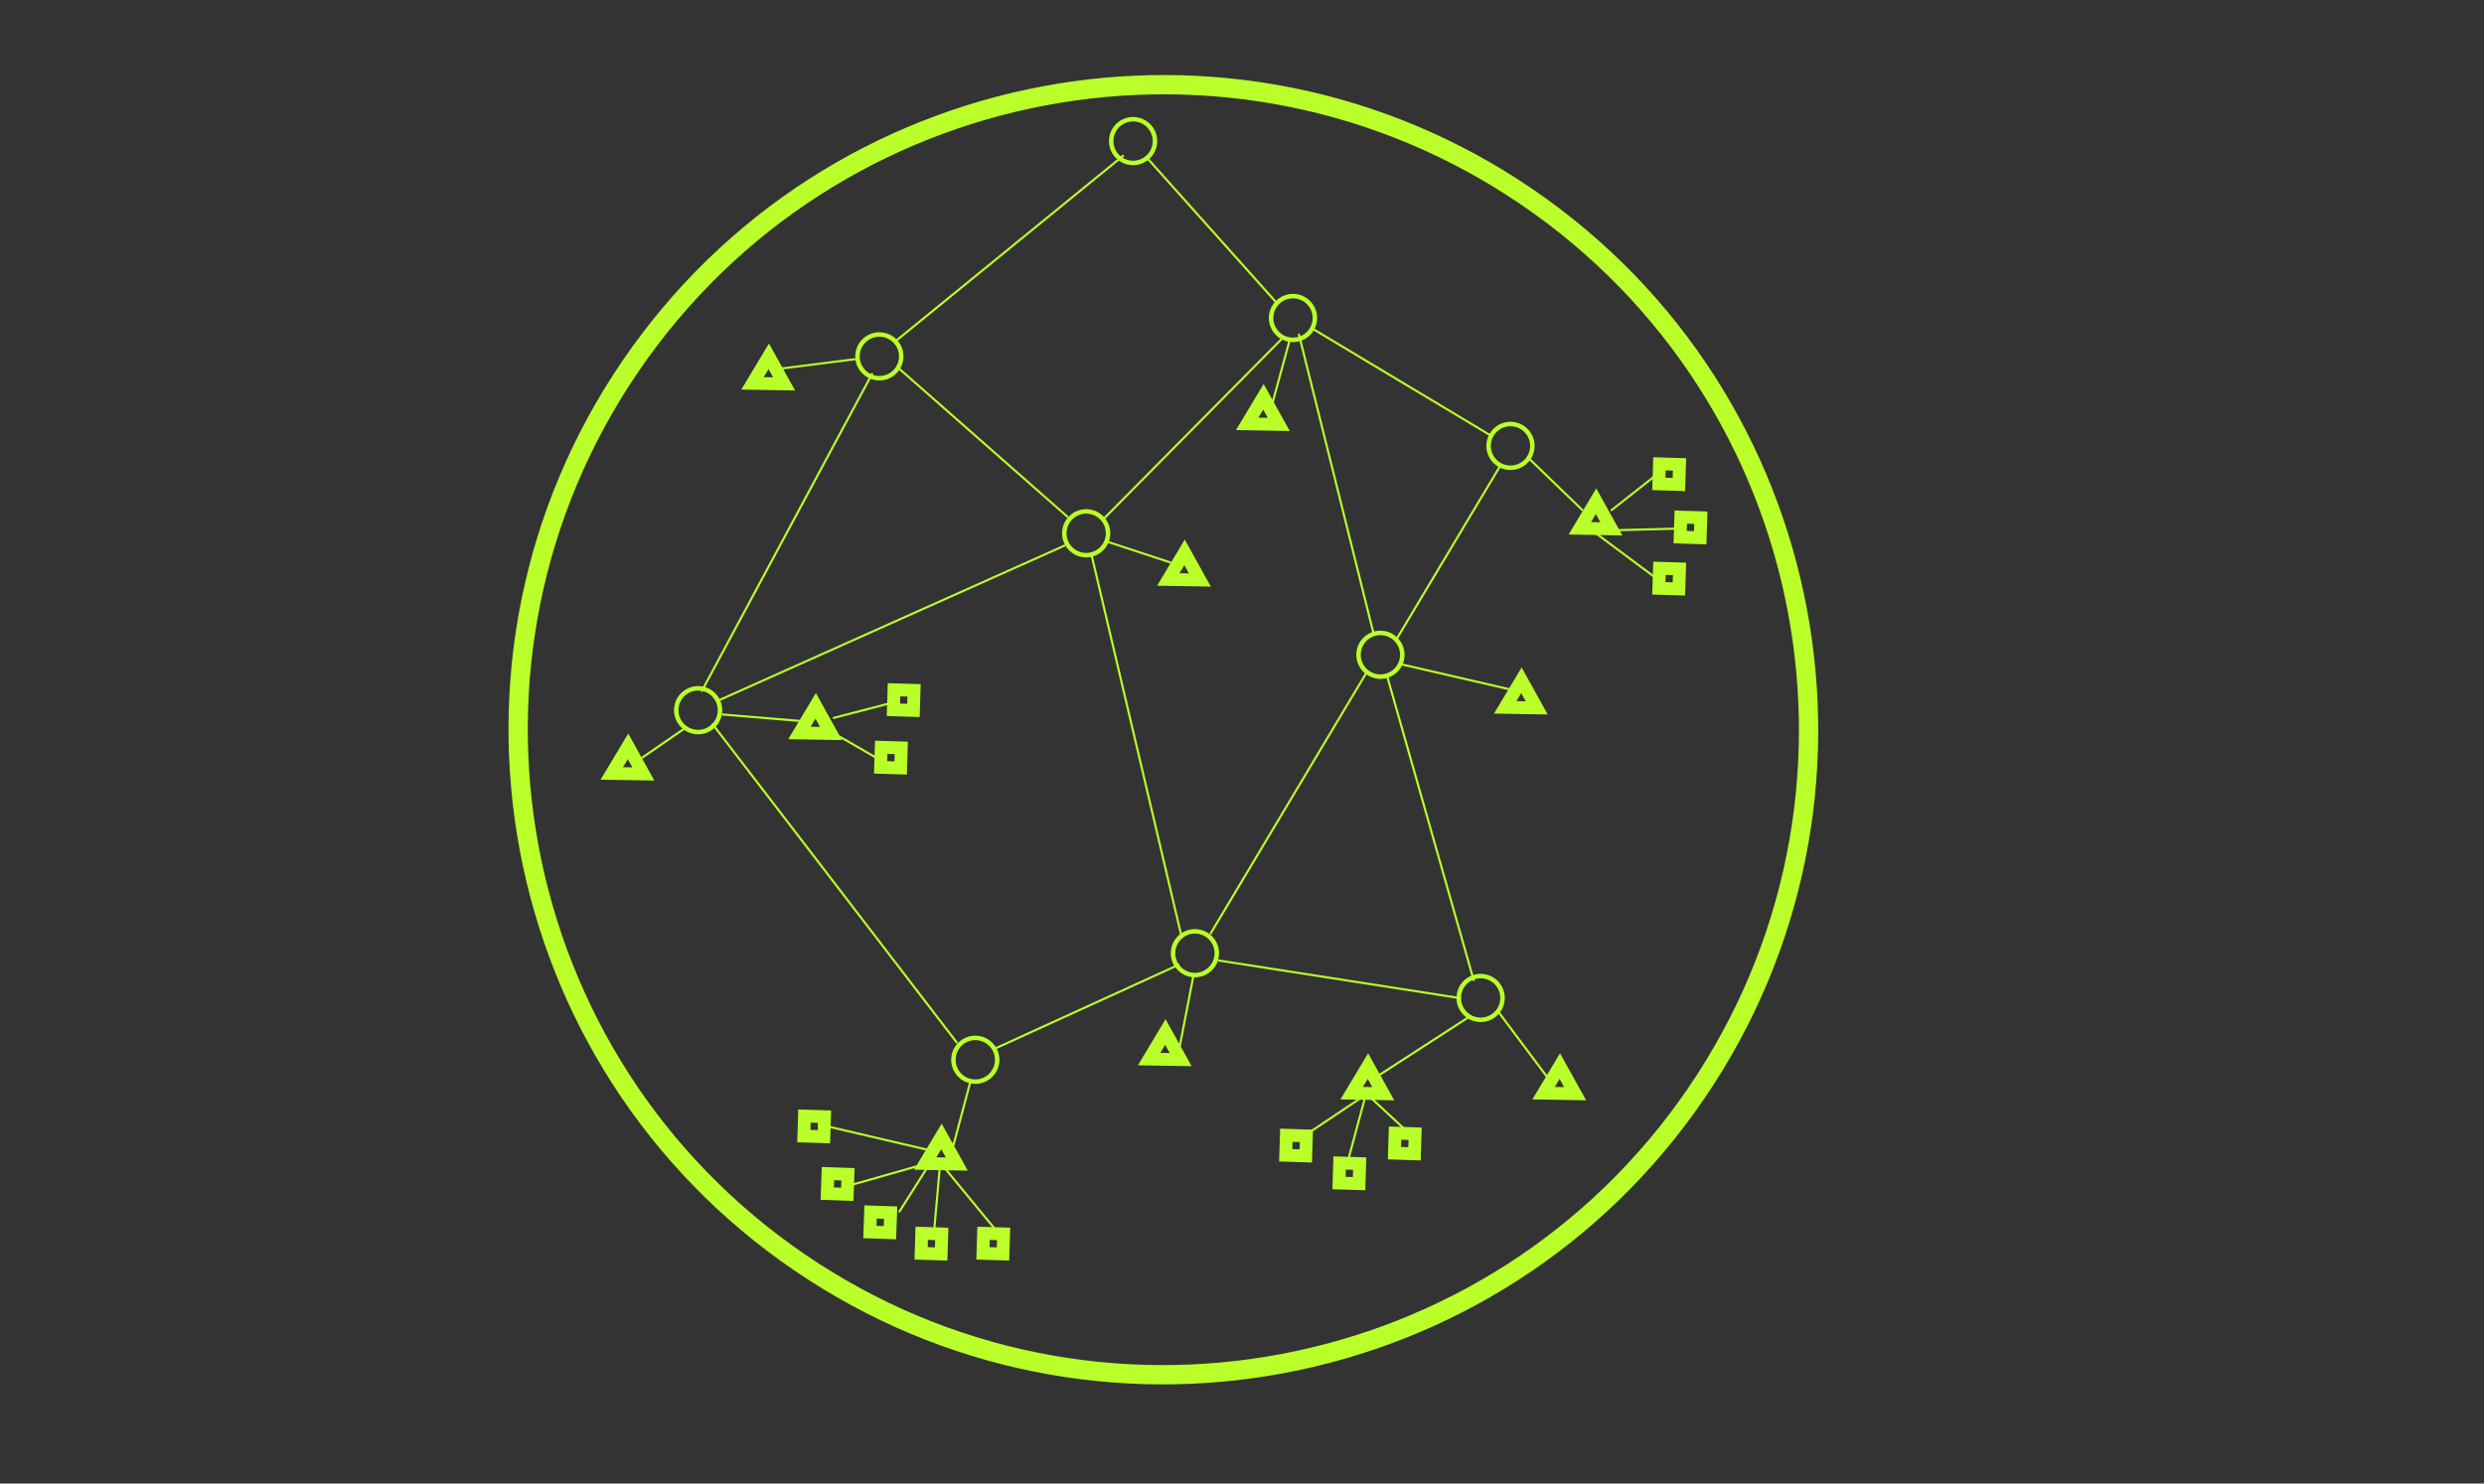 <?xml version="1.0" encoding="utf-8"?>
<!-- Generator: SketchAPI 5.1.250 <https://api.sketch.io/> -->
<svg version="1.1" xmlns="http://www.w3.org/2000/svg" xmlns:xlink="http://www.w3.org/1999/xlink" xmlns:sketchjs="https://sketch.io/dtd/" style="" sketchjs:metadata="eyJ0aXRsZSI6IkRyYXdpbmciLCJkZXNjcmlwdGlvbiI6Ik1hZGUgd2l0aCBTa2V0Y2hwYWQgLSBodHRwczovL3NrZXRjaC5pby9za2V0Y2hwYWQiLCJtZXRhZGF0YSI6e30sImNsaXBQYXRoIjp7ImVuYWJsZWQiOnRydWUsInN0eWxlIjp7InN0cm9rZVN0eWxlIjoiYmxhY2siLCJsaW5lV2lkdGgiOjF9fSwiZXhwb3J0RFBJIjo3MiwiZXhwb3J0Rm9ybWF0IjoicG5nIiwiZXhwb3J0UXVhbGl0eSI6MC45NSwidW5pdHMiOiJweCIsIndpZHRoIjoxMTY1LCJoZWlnaHQiOjY5NiwicGFnZXMiOnsibGVuZ3RoIjoxLCJkYXRhIjpbeyJ3aWR0aCI6MTE2NSwiaGVpZ2h0Ijo2OTZ9XX19" width="1165" height="696" viewBox="0 0 1165 696" sketchjs:version="5.1.250">
<rect x="0" y="0" width="1165" height="696" fill="#333333" stroke="none"/>
<path sketchjs:tool="rectangle" style="fill: #ffffff; mix-blend-mode: source-over; fill-opacity: 1; fill-rule: nonzero; vector-effect: non-scaling-stroke; visibility: hidden;" d="M0 0 L1165 0 1165 696 0 696 z"/>
<path sketchjs:tool="circle" style="fill: none; stroke: #baff29; mix-blend-mode: source-over; stroke-alignment: center; stroke-dasharray: none; stroke-dashoffset: 0; stroke-linecap: round; stroke-linejoin: miter; stroke-miterlimit: 4; stroke-opacity: 1; stroke-width: 6.01; vector-effect: non-scaling-stroke;" d="M304.04 0 C471.96 0 608.09 136.12 608.09 304.04 608.09 471.96 471.96 608.09 304.04 608.09 136.12 608.09 0 471.96 0 304.04 0 136.12 136.12 0 304.04 0 zM304.04 3.04 C137.8 3.04 3.04 137.8 3.04 304.04 3.04 470.28 137.8 605.05 304.04 605.05 470.28 605.05 605.05 470.28 605.05 304.04 605.05 137.8 470.28 3.04 304.04 3.04 z" transform="matrix(0.564,-0.826,0.826,0.564,123,422)"/>
<path sketchjs:tool="circle" style="fill: #ffffff; stroke: #baff29; mix-blend-mode: source-over; paint-order: stroke fill markers; fill-opacity: 1; fill-rule: nonzero; stroke-alignment: center; stroke-dasharray: none; stroke-dashoffset: 0; stroke-linecap: round; stroke-linejoin: miter; stroke-miterlimit: 4; stroke-opacity: 1; stroke-width: 2; vector-effect: non-scaling-stroke;" d="M10.32 0 C16.01 0 20.63 4.62 20.63 10.32 20.63 16.01 16.01 20.63 10.32 20.63 4.62 20.63 0 16.01 0 10.32 0 4.62 4.62 0 10.32 0 zM10.32 0.1 C4.68 0.1 0.1 4.68 0.1 10.32 0.1 15.96 4.68 20.53 10.32 20.53 15.96 20.53 20.53 15.96 20.53 10.32 20.53 4.68 15.96 0.1 10.32 0.1 z" transform="matrix(0.805,-0.593,0.593,0.805,517,64)"/>
<path sketchjs:tool="circle" style="fill: #ffffff; stroke: #baff29; mix-blend-mode: source-over; paint-order: stroke fill markers; fill-opacity: 1; fill-rule: nonzero; stroke-alignment: center; stroke-dasharray: none; stroke-dashoffset: 0; stroke-linecap: round; stroke-linejoin: miter; stroke-miterlimit: 4; stroke-opacity: 1; stroke-width: 2; vector-effect: non-scaling-stroke;" d="M10.32 0 C16.01 0 20.63 4.62 20.63 10.32 20.63 16.01 16.01 20.63 10.32 20.63 4.62 20.63 0 16.01 0 10.32 0 4.62 4.62 0 10.32 0 zM10.32 0.1 C4.68 0.1 0.1 4.68 0.1 10.32 0.1 15.96 4.68 20.53 10.32 20.53 15.96 20.53 20.53 15.96 20.53 10.32 20.53 4.68 15.96 0.1 10.32 0.1 z" transform="matrix(0.805,-0.593,0.593,0.805,398,165)"/>
<path sketchjs:tool="circle" style="fill: #ffffff; stroke: #baff29; mix-blend-mode: source-over; paint-order: stroke fill markers; fill-opacity: 1; fill-rule: nonzero; stroke-alignment: center; stroke-dasharray: none; stroke-dashoffset: 0; stroke-linecap: round; stroke-linejoin: miter; stroke-miterlimit: 4; stroke-opacity: 1; stroke-width: 2; vector-effect: non-scaling-stroke;" d="M10.32 0 C16.01 0 20.63 4.62 20.63 10.32 20.63 16.01 16.01 20.63 10.32 20.63 4.62 20.63 0 16.01 0 10.32 0 4.62 4.62 0 10.32 0 zM10.32 0.1 C4.68 0.1 0.1 4.68 0.1 10.32 0.1 15.96 4.68 20.53 10.32 20.53 15.96 20.53 20.53 15.96 20.53 10.32 20.53 4.68 15.96 0.1 10.32 0.1 z" transform="matrix(0.805,-0.593,0.593,0.805,592,147)"/>
<path sketchjs:tool="circle" style="fill: #ffffff; stroke: #baff29; mix-blend-mode: source-over; paint-order: stroke fill markers; fill-opacity: 1; fill-rule: nonzero; stroke-alignment: center; stroke-dasharray: none; stroke-dashoffset: 0; stroke-linecap: round; stroke-linejoin: miter; stroke-miterlimit: 4; stroke-opacity: 1; stroke-width: 2; vector-effect: non-scaling-stroke;" d="M10.32 0 C16.01 0 20.63 4.62 20.63 10.32 20.63 16.01 16.01 20.63 10.32 20.63 4.62 20.63 0 16.01 0 10.32 0 4.62 4.62 0 10.32 0 zM10.32 0.1 C4.68 0.1 0.1 4.68 0.1 10.32 0.1 15.96 4.68 20.53 10.32 20.53 15.96 20.53 20.53 15.96 20.53 10.32 20.53 4.68 15.96 0.1 10.32 0.1 z" transform="matrix(0.805,-0.593,0.593,0.805,495,248)"/>
<path sketchjs:tool="circle" style="fill: #ffffff; stroke: #baff29; mix-blend-mode: source-over; paint-order: stroke fill markers; fill-opacity: 1; fill-rule: nonzero; stroke-alignment: center; stroke-dasharray: none; stroke-dashoffset: 0; stroke-linecap: round; stroke-linejoin: miter; stroke-miterlimit: 4; stroke-opacity: 1; stroke-width: 2; vector-effect: non-scaling-stroke;" d="M10.32 0 C16.01 0 20.63 4.62 20.63 10.32 20.63 16.01 16.01 20.63 10.32 20.63 4.62 20.63 0 16.01 0 10.32 0 4.62 4.62 0 10.32 0 zM10.32 0.1 C4.68 0.1 0.1 4.68 0.1 10.32 0.1 15.96 4.68 20.53 10.32 20.53 15.96 20.53 20.53 15.96 20.53 10.32 20.53 4.68 15.96 0.1 10.32 0.1 z" transform="matrix(0.805,-0.593,0.593,0.805,694,207)"/>
<path sketchjs:tool="circle" style="fill: #ffffff; stroke: #baff29; mix-blend-mode: source-over; paint-order: stroke fill markers; fill-opacity: 1; fill-rule: nonzero; stroke-alignment: center; stroke-dasharray: none; stroke-dashoffset: 0; stroke-linecap: round; stroke-linejoin: miter; stroke-miterlimit: 4; stroke-opacity: 1; stroke-width: 2; vector-effect: non-scaling-stroke;" d="M10.32 0 C16.01 0 20.63 4.62 20.63 10.32 20.63 16.01 16.01 20.63 10.32 20.63 4.62 20.63 0 16.01 0 10.32 0 4.62 4.62 0 10.32 0 zM10.32 0.1 C4.68 0.1 0.1 4.68 0.1 10.32 0.1 15.96 4.68 20.53 10.32 20.53 15.96 20.53 20.53 15.96 20.53 10.32 20.53 4.68 15.96 0.1 10.32 0.1 z" transform="matrix(0.805,-0.593,0.593,0.805,546,445)"/>
<path sketchjs:tool="circle" style="fill: #ffffff; stroke: #baff29; mix-blend-mode: source-over; paint-order: stroke fill markers; fill-opacity: 1; fill-rule: nonzero; stroke-alignment: center; stroke-dasharray: none; stroke-dashoffset: 0; stroke-linecap: round; stroke-linejoin: miter; stroke-miterlimit: 4; stroke-opacity: 1; stroke-width: 2; vector-effect: non-scaling-stroke;" d="M10.32 0 C16.01 0 20.63 4.62 20.63 10.32 20.63 16.01 16.01 20.63 10.32 20.63 4.62 20.63 0 16.01 0 10.32 0 4.62 4.62 0 10.32 0 zM10.32 0.1 C4.68 0.1 0.1 4.68 0.1 10.32 0.1 15.96 4.68 20.53 10.32 20.53 15.96 20.53 20.53 15.96 20.53 10.32 20.53 4.68 15.96 0.1 10.32 0.1 z" transform="matrix(0.805,-0.593,0.593,0.805,633,305)"/>
<path sketchjs:tool="circle" style="fill: #ffffff; stroke: #baff29; mix-blend-mode: source-over; paint-order: stroke fill markers; fill-opacity: 1; fill-rule: nonzero; stroke-alignment: center; stroke-dasharray: none; stroke-dashoffset: 0; stroke-linecap: round; stroke-linejoin: miter; stroke-miterlimit: 4; stroke-opacity: 1; stroke-width: 2; vector-effect: non-scaling-stroke;" d="M10.32 0 C16.01 0 20.63 4.62 20.63 10.32 20.63 16.01 16.01 20.63 10.32 20.63 4.62 20.63 0 16.01 0 10.32 0 4.62 4.62 0 10.32 0 zM10.32 0.1 C4.68 0.1 0.1 4.68 0.1 10.32 0.1 15.96 4.68 20.53 10.32 20.53 15.96 20.53 20.53 15.96 20.53 10.32 20.53 4.68 15.96 0.1 10.32 0.1 z" transform="matrix(0.805,-0.593,0.593,0.805,313,331)"/>
<path sketchjs:tool="circle" style="fill: #ffffff; stroke: #baff29; mix-blend-mode: source-over; paint-order: stroke fill markers; fill-opacity: 1; fill-rule: nonzero; stroke-alignment: center; stroke-dasharray: none; stroke-dashoffset: 0; stroke-linecap: round; stroke-linejoin: miter; stroke-miterlimit: 4; stroke-opacity: 1; stroke-width: 2; vector-effect: non-scaling-stroke;" d="M10.32 0 C16.01 0 20.63 4.62 20.63 10.32 20.63 16.01 16.01 20.63 10.32 20.63 4.62 20.63 0 16.01 0 10.32 0 4.62 4.62 0 10.32 0 zM10.32 0.1 C4.68 0.1 0.1 4.68 0.1 10.32 0.1 15.96 4.68 20.53 10.32 20.53 15.96 20.53 20.53 15.96 20.53 10.32 20.53 4.68 15.96 0.1 10.32 0.1 z" transform="matrix(0.805,-0.593,0.593,0.805,680,466)"/>
<path sketchjs:tool="circle" style="fill: #ffffff; stroke: #baff29; mix-blend-mode: source-over; paint-order: stroke fill markers; fill-opacity: 1; fill-rule: nonzero; stroke-alignment: center; stroke-dasharray: none; stroke-dashoffset: 0; stroke-linecap: round; stroke-linejoin: miter; stroke-miterlimit: 4; stroke-opacity: 1; stroke-width: 2; vector-effect: non-scaling-stroke;" d="M10.32 0 C16.01 0 20.63 4.62 20.63 10.32 20.63 16.01 16.01 20.63 10.32 20.63 4.62 20.63 0 16.01 0 10.32 0 4.62 4.62 0 10.32 0 zM10.32 0.1 C4.68 0.1 0.1 4.68 0.1 10.32 0.1 15.96 4.68 20.53 10.32 20.53 15.96 20.53 20.53 15.96 20.53 10.32 20.53 4.68 15.96 0.1 10.32 0.1 z" transform="matrix(0.805,-0.593,0.593,0.805,443,495)"/>
<path sketchjs:tool="path" style="fill: none; stroke: #baff29; mix-blend-mode: source-over; stroke-alignment: center; stroke-dasharray: none; stroke-dashoffset: 0; stroke-linecap: round; stroke-linejoin: miter; stroke-miterlimit: 4; stroke-opacity: 1; stroke-width: 1;" d="M0 0 L60.25 67.41 " transform="matrix(1,0,0,1,538.625,74.82)"/>
<path sketchjs:tool="path" style="fill: none; stroke: #baff29; mix-blend-mode: source-over; stroke-alignment: center; stroke-dasharray: none; stroke-dashoffset: 0; stroke-linecap: round; stroke-linejoin: miter; stroke-miterlimit: 4; stroke-opacity: 1; stroke-width: 1;" d="M0 0 L83.72 50.2 " transform="matrix(1,0,0,1,615.465,154.137)"/>
<path sketchjs:tool="path" style="fill: none; stroke: #baff29; mix-blend-mode: source-over; stroke-alignment: center; stroke-dasharray: none; stroke-dashoffset: 0; stroke-linecap: round; stroke-linejoin: miter; stroke-miterlimit: 4; stroke-opacity: 1; stroke-width: 1;" d="M0 0 L113.13 17.63 " transform="matrix(1,0,0,1,571.73,450.641)"/>
<path sketchjs:tool="path" style="fill: none; stroke: #baff29; mix-blend-mode: source-over; stroke-alignment: center; stroke-dasharray: none; stroke-dashoffset: 0; stroke-linecap: round; stroke-linejoin: miter; stroke-miterlimit: 4; stroke-opacity: 1; stroke-width: 1;" d="M0 0 L40.51 142.34 " transform="matrix(1,0,0,1,650.629,317.441)"/>
<path sketchjs:tool="path" style="fill: none; stroke: #baff29; mix-blend-mode: source-over; stroke-alignment: center; stroke-dasharray: none; stroke-dashoffset: 0; stroke-linecap: round; stroke-linejoin: miter; stroke-miterlimit: 4; stroke-opacity: 1; stroke-width: 1;" d="M73.45 0 L0 122.95 " transform="matrix(1,0,0,1,567.824,314.906)"/>
<path sketchjs:tool="path" style="fill: none; stroke: #baff29; mix-blend-mode: source-over; stroke-alignment: center; stroke-dasharray: none; stroke-dashoffset: 0; stroke-linecap: round; stroke-linejoin: miter; stroke-miterlimit: 4; stroke-opacity: 1; stroke-width: 1;" d="M0 0 L42.19 178.93 " transform="matrix(1,0,0,1,512.039,260.797)"/>
<path sketchjs:tool="path" style="fill: none; stroke: #baff29; mix-blend-mode: source-over; stroke-alignment: center; stroke-dasharray: none; stroke-dashoffset: 0; stroke-linecap: round; stroke-linejoin: miter; stroke-miterlimit: 4; stroke-opacity: 1; stroke-width: 1;" d="M0 72.63 L162.26 0 " transform="matrix(1,0,0,1,336.945,255.996)"/>
<path sketchjs:tool="path" style="fill: none; stroke: #baff29; mix-blend-mode: source-over; stroke-alignment: center; stroke-dasharray: none; stroke-dashoffset: 0; stroke-linecap: round; stroke-linejoin: miter; stroke-miterlimit: 4; stroke-opacity: 1; stroke-width: 1;" d="M83.94 0 L0 84.84 " transform="matrix(1,0,0,1,517.262,158.934)"/>
<path sketchjs:tool="path" style="fill: none; stroke: #baff29; mix-blend-mode: source-over; stroke-alignment: center; stroke-dasharray: none; stroke-dashoffset: 0; stroke-linecap: round; stroke-linejoin: miter; stroke-miterlimit: 4; stroke-opacity: 1; stroke-width: 1;" d="M0 0 L35.11 140.79 " transform="matrix(1,0,0,1,609.207,156.941)"/>
<path sketchjs:tool="path" style="fill: none; stroke: #baff29; mix-blend-mode: source-over; stroke-alignment: center; stroke-dasharray: none; stroke-dashoffset: 0; stroke-linecap: round; stroke-linejoin: miter; stroke-miterlimit: 4; stroke-opacity: 1; stroke-width: 1;" d="M0 81.47 L48.73 0 " transform="matrix(1,0,0,1,655.059,218.246)"/>
<path sketchjs:tool="path" style="fill: none; stroke: #baff29; mix-blend-mode: source-over; stroke-alignment: center; stroke-dasharray: none; stroke-dashoffset: 0; stroke-linecap: round; stroke-linejoin: miter; stroke-miterlimit: 4; stroke-opacity: 1; stroke-width: 1;" d="M79.78 0 L0 148.64 " transform="matrix(1,0,0,1,329.203,175.461)"/>
<path sketchjs:tool="path" style="fill: none; stroke: #baff29; mix-blend-mode: source-over; stroke-alignment: center; stroke-dasharray: none; stroke-dashoffset: 0; stroke-linecap: round; stroke-linejoin: miter; stroke-miterlimit: 4; stroke-opacity: 1; stroke-width: 1;" d="M0 0 L79.26 69.76 " transform="matrix(1,0,0,1,421.309,172.605)"/>
<path sketchjs:tool="path" style="fill: none; stroke: #baff29; mix-blend-mode: source-over; stroke-alignment: center; stroke-dasharray: none; stroke-dashoffset: 0; stroke-linecap: round; stroke-linejoin: miter; stroke-miterlimit: 4; stroke-opacity: 1; stroke-width: 1;" d="M106.56 0 L0 86.84 " transform="matrix(1,0,0,1,420.137,73.125)"/>
<path sketchjs:tool="triangle" style="fill: none; stroke: #baff29; mix-blend-mode: source-over; stroke-alignment: center; stroke-dasharray: none; stroke-dashoffset: 0; stroke-linecap: round; stroke-linejoin: miter; stroke-miterlimit: 4; stroke-opacity: 1; stroke-width: 6.01; vector-effect: non-scaling-stroke;" d="M8.55 0 L15.96 12.83 1.15 12.83 z" transform="matrix(1,0.017,-0.017,1,740,235)"/>
<path sketchjs:tool="triangle" style="fill: none; stroke: #baff29; mix-blend-mode: source-over; stroke-alignment: center; stroke-dasharray: none; stroke-dashoffset: 0; stroke-linecap: round; stroke-linejoin: miter; stroke-miterlimit: 4; stroke-opacity: 1; stroke-width: 6.01; vector-effect: non-scaling-stroke;" d="M8.55 0 L15.96 12.83 1.15 12.83 z" transform="matrix(1,0.017,-0.017,1,705,319)"/>
<path sketchjs:tool="triangle" style="fill: none; stroke: #baff29; mix-blend-mode: source-over; stroke-alignment: center; stroke-dasharray: none; stroke-dashoffset: 0; stroke-linecap: round; stroke-linejoin: miter; stroke-miterlimit: 4; stroke-opacity: 1; stroke-width: 6.01; vector-effect: non-scaling-stroke;" d="M8.55 0 L15.96 12.83 1.15 12.83 z" transform="matrix(1,0.017,-0.017,1,723,500)"/>
<path sketchjs:tool="triangle" style="fill: none; stroke: #baff29; mix-blend-mode: source-over; stroke-alignment: center; stroke-dasharray: none; stroke-dashoffset: 0; stroke-linecap: round; stroke-linejoin: miter; stroke-miterlimit: 4; stroke-opacity: 1; stroke-width: 6.01; vector-effect: non-scaling-stroke;" d="M8.55 0 L15.96 12.83 1.15 12.83 z" transform="matrix(1,0.017,-0.017,1,633,500)"/>
<path sketchjs:tool="triangle" style="fill: none; stroke: #baff29; mix-blend-mode: source-over; stroke-alignment: center; stroke-dasharray: none; stroke-dashoffset: 0; stroke-linecap: round; stroke-linejoin: miter; stroke-miterlimit: 4; stroke-opacity: 1; stroke-width: 6.01; vector-effect: non-scaling-stroke;" d="M8.55 0 L15.96 12.83 1.15 12.83 z" transform="matrix(1,0.017,-0.017,1,538,484)"/>
<path sketchjs:tool="path" style="fill: none; stroke: #baff29; mix-blend-mode: source-over; stroke-alignment: center; stroke-dasharray: none; stroke-dashoffset: 0; stroke-linecap: round; stroke-linejoin: miter; stroke-miterlimit: 4; stroke-opacity: 1; stroke-width: 1;" d="M0 0 L114.42 149.23 " transform="matrix(1,0,0,1,334.277,339.816)"/>
<path sketchjs:tool="path" style="fill: none; stroke: #baff29; mix-blend-mode: source-over; stroke-alignment: center; stroke-dasharray: none; stroke-dashoffset: 0; stroke-linecap: round; stroke-linejoin: miter; stroke-miterlimit: 4; stroke-opacity: 1; stroke-width: 1;" d="M86.35 0 L0 39.41 " transform="matrix(1,0,0,1,466.379,452.645)"/>
<path sketchjs:tool="triangle" style="fill: none; stroke: #baff29; mix-blend-mode: source-over; stroke-alignment: center; stroke-dasharray: none; stroke-dashoffset: 0; stroke-linecap: round; stroke-linejoin: miter; stroke-miterlimit: 4; stroke-opacity: 1; stroke-width: 6.01; vector-effect: non-scaling-stroke;" d="M8.55 0 L15.96 12.83 1.15 12.83 z" transform="matrix(1,0.017,-0.017,1,433,533)"/>
<path sketchjs:tool="triangle" style="fill: none; stroke: #baff29; mix-blend-mode: source-over; stroke-alignment: center; stroke-dasharray: none; stroke-dashoffset: 0; stroke-linecap: round; stroke-linejoin: miter; stroke-miterlimit: 4; stroke-opacity: 1; stroke-width: 6.01; vector-effect: non-scaling-stroke;" d="M8.55 0 L15.96 12.83 1.15 12.83 z" transform="matrix(1,0.017,-0.017,1,286,350)"/>
<path sketchjs:tool="triangle" style="fill: none; stroke: #baff29; mix-blend-mode: source-over; stroke-alignment: center; stroke-dasharray: none; stroke-dashoffset: 0; stroke-linecap: round; stroke-linejoin: miter; stroke-miterlimit: 4; stroke-opacity: 1; stroke-width: 6.01; vector-effect: non-scaling-stroke;" d="M8.55 0 L15.96 12.83 1.15 12.83 z" transform="matrix(1,0.017,-0.017,1,374,331)"/>
<path sketchjs:tool="triangle" style="fill: none; stroke: #baff29; mix-blend-mode: source-over; stroke-alignment: center; stroke-dasharray: none; stroke-dashoffset: 0; stroke-linecap: round; stroke-linejoin: miter; stroke-miterlimit: 4; stroke-opacity: 1; stroke-width: 6.01; vector-effect: non-scaling-stroke;" d="M8.55 0 L15.96 12.83 1.15 12.83 z" transform="matrix(1,0.017,-0.017,1,547,259)"/>
<path sketchjs:tool="triangle" style="fill: none; stroke: #baff29; mix-blend-mode: source-over; stroke-alignment: center; stroke-dasharray: none; stroke-dashoffset: 0; stroke-linecap: round; stroke-linejoin: miter; stroke-miterlimit: 4; stroke-opacity: 1; stroke-width: 6.01; vector-effect: non-scaling-stroke;" d="M8.55 0 L15.96 12.83 1.15 12.83 z" transform="matrix(1,0.017,-0.017,1,584,186)"/>
<path sketchjs:tool="triangle" style="fill: none; stroke: #baff29; mix-blend-mode: source-over; stroke-alignment: center; stroke-dasharray: none; stroke-dashoffset: 0; stroke-linecap: round; stroke-linejoin: miter; stroke-miterlimit: 4; stroke-opacity: 1; stroke-width: 6.01; vector-effect: non-scaling-stroke;" d="M8.55 0 L15.96 12.83 1.15 12.83 z" transform="matrix(1,0.017,-0.017,1,352,167)"/>
<path sketchjs:tool="path" style="fill: none; stroke: #baff29; mix-blend-mode: source-over; stroke-alignment: center; stroke-dasharray: none; stroke-dashoffset: 0; stroke-linecap: round; stroke-linejoin: miter; stroke-miterlimit: 4; stroke-opacity: 1; stroke-width: 1;" d="M34.58 0 L0 4.38 " transform="matrix(1,0,0,1,366.145,168.547)"/>
<path sketchjs:tool="path" style="fill: none; stroke: #baff29; mix-blend-mode: source-over; stroke-alignment: center; stroke-dasharray: none; stroke-dashoffset: 0; stroke-linecap: round; stroke-linejoin: miter; stroke-miterlimit: 4; stroke-opacity: 1; stroke-width: 1;" d="M0 0 L28.8 9.48 " transform="matrix(1,0,0,1,520.027,254.375)"/>
<path sketchjs:tool="path" style="fill: none; stroke: #baff29; mix-blend-mode: source-over; stroke-alignment: center; stroke-dasharray: none; stroke-dashoffset: 0; stroke-linecap: round; stroke-linejoin: miter; stroke-miterlimit: 4; stroke-opacity: 1; stroke-width: 1;" d="M8.05 0 L0 29.49 " transform="matrix(1,0,0,1,596.945,159.043)"/>
<path sketchjs:tool="path" style="fill: none; stroke: #baff29; mix-blend-mode: source-over; stroke-alignment: center; stroke-dasharray: none; stroke-dashoffset: 0; stroke-linecap: round; stroke-linejoin: miter; stroke-miterlimit: 4; stroke-opacity: 1; stroke-width: 1;" d="M20.45 0 L0 14.12 " transform="matrix(1,0,0,1,301.332,341.238)"/>
<path sketchjs:tool="path" style="fill: none; stroke: #baff29; mix-blend-mode: source-over; stroke-alignment: center; stroke-dasharray: none; stroke-dashoffset: 0; stroke-linecap: round; stroke-linejoin: miter; stroke-miterlimit: 4; stroke-opacity: 1; stroke-width: 1;" d="M0 0 L36.65 3.06 " transform="matrix(1,0,0,1,338.992,335.207)"/>
<path sketchjs:tool="path" style="fill: none; stroke: #baff29; mix-blend-mode: source-over; stroke-alignment: center; stroke-dasharray: none; stroke-dashoffset: 0; stroke-linecap: round; stroke-linejoin: miter; stroke-miterlimit: 4; stroke-opacity: 1; stroke-width: 1;" d="M0 29.25 L7.8 0 " transform="matrix(1,0,0,1,447.199,507.883)"/>
<path sketchjs:tool="path" style="fill: none; stroke: #baff29; mix-blend-mode: source-over; stroke-alignment: center; stroke-dasharray: none; stroke-dashoffset: 0; stroke-linecap: round; stroke-linejoin: miter; stroke-miterlimit: 4; stroke-opacity: 1; stroke-width: 1;" d="M0 27.51 L42.48 0 " transform="matrix(1,0,0,1,645.992,477.402)"/>
<path sketchjs:tool="path" style="fill: none; stroke: #baff29; mix-blend-mode: source-over; stroke-alignment: center; stroke-dasharray: none; stroke-dashoffset: 0; stroke-linecap: round; stroke-linejoin: miter; stroke-miterlimit: 4; stroke-opacity: 1; stroke-width: 1;" d="M22.74 30.39 L0 0 " transform="matrix(1,0,0,1,702.859,474.859)"/>
<path sketchjs:tool="path" style="fill: none; stroke: #baff29; mix-blend-mode: source-over; stroke-alignment: center; stroke-dasharray: none; stroke-dashoffset: 0; stroke-linecap: round; stroke-linejoin: miter; stroke-miterlimit: 4; stroke-opacity: 1; stroke-width: 1;" d="M51.59 11.91 L0 0 " transform="matrix(1,0,0,1,656.945,311.598)"/>
<path sketchjs:tool="path" style="fill: none; stroke: #baff29; mix-blend-mode: source-over; stroke-alignment: center; stroke-dasharray: none; stroke-dashoffset: 0; stroke-linecap: round; stroke-linejoin: miter; stroke-miterlimit: 4; stroke-opacity: 1; stroke-width: 1;" d="M24.57 23.75 L0 0 " transform="matrix(1,0,0,1,717.504,215.492)"/>
<path sketchjs:tool="path" style="fill: none; stroke: #baff29; mix-blend-mode: source-over; stroke-alignment: center; stroke-dasharray: none; stroke-dashoffset: 0; stroke-linecap: round; stroke-linejoin: miter; stroke-miterlimit: 4; stroke-opacity: 1; stroke-width: 1;" d="M0 33.09 L6.4 0 " transform="matrix(1,0,0,1,553.414,457.266)"/>
<path sketchjs:tool="square" style="fill: none; stroke: #baff29; mix-blend-mode: source-over; stroke-alignment: center; stroke-dasharray: none; stroke-dashoffset: 0; stroke-linecap: round; stroke-linejoin: miter; stroke-miterlimit: 4; stroke-opacity: 1; stroke-width: 6.01; vector-effect: non-scaling-stroke;" d="M0 0 L9.41 0 9.41 9.41 0 9.41 z" transform="matrix(0.031,-1,1,0.031,377,533)"/>
<path sketchjs:tool="square" style="fill: none; stroke: #baff29; mix-blend-mode: source-over; stroke-alignment: center; stroke-dasharray: none; stroke-dashoffset: 0; stroke-linecap: round; stroke-linejoin: miter; stroke-miterlimit: 4; stroke-opacity: 1; stroke-width: 6.01; vector-effect: non-scaling-stroke;" d="M0 0 L9.41 0 9.41 9.41 0 9.41 z" transform="matrix(0.035,-0.999,0.999,0.035,387.98,559.979)"/>
<path sketchjs:tool="square" style="fill: none; stroke: #baff29; mix-blend-mode: source-over; stroke-alignment: center; stroke-dasharray: none; stroke-dashoffset: 0; stroke-linecap: round; stroke-linejoin: miter; stroke-miterlimit: 4; stroke-opacity: 1; stroke-width: 6.01; vector-effect: non-scaling-stroke;" d="M0 0 L9.41 0 9.41 9.41 0 9.41 z" transform="matrix(0.035,-0.999,0.999,0.035,407.98,577.979)"/>
<path sketchjs:tool="square" style="fill: none; stroke: #baff29; mix-blend-mode: source-over; stroke-alignment: center; stroke-dasharray: none; stroke-dashoffset: 0; stroke-linecap: round; stroke-linejoin: miter; stroke-miterlimit: 4; stroke-opacity: 1; stroke-width: 6.01; vector-effect: non-scaling-stroke;" d="M0 0 L9.41 0 9.41 9.41 0 9.41 z" transform="matrix(0.031,-1,1,0.031,432,588)"/>
<path sketchjs:tool="square" style="fill: none; stroke: #baff29; mix-blend-mode: source-over; stroke-alignment: center; stroke-dasharray: none; stroke-dashoffset: 0; stroke-linecap: round; stroke-linejoin: miter; stroke-miterlimit: 4; stroke-opacity: 1; stroke-width: 6.01; vector-effect: non-scaling-stroke;" d="M0 0 L9.41 0 9.41 9.41 0 9.41 z" transform="matrix(0.031,-1,1,0.031,461,588)"/>
<path sketchjs:tool="square" style="fill: none; stroke: #baff29; mix-blend-mode: source-over; stroke-alignment: center; stroke-dasharray: none; stroke-dashoffset: 0; stroke-linecap: round; stroke-linejoin: miter; stroke-miterlimit: 4; stroke-opacity: 1; stroke-width: 6.01; vector-effect: non-scaling-stroke;" d="M0 0 L9.41 0 9.41 9.41 0 9.41 z" transform="matrix(0.031,-1,1,0.031,778,227)"/>
<path sketchjs:tool="square" style="fill: none; stroke: #baff29; mix-blend-mode: source-over; stroke-alignment: center; stroke-dasharray: none; stroke-dashoffset: 0; stroke-linecap: round; stroke-linejoin: miter; stroke-miterlimit: 4; stroke-opacity: 1; stroke-width: 6.01; vector-effect: non-scaling-stroke;" d="M0 0 L9.41 0 9.41 9.41 0 9.41 z" transform="matrix(0.031,-1,1,0.031,788,252)"/>
<path sketchjs:tool="square" style="fill: none; stroke: #baff29; mix-blend-mode: source-over; stroke-alignment: center; stroke-dasharray: none; stroke-dashoffset: 0; stroke-linecap: round; stroke-linejoin: miter; stroke-miterlimit: 4; stroke-opacity: 1; stroke-width: 6.01; vector-effect: non-scaling-stroke;" d="M0 0 L9.41 0 9.41 9.41 0 9.41 z" transform="matrix(0.031,-1,1,0.031,778,276)"/>
<path sketchjs:tool="square" style="fill: none; stroke: #baff29; mix-blend-mode: source-over; stroke-alignment: center; stroke-dasharray: none; stroke-dashoffset: 0; stroke-linecap: round; stroke-linejoin: miter; stroke-miterlimit: 4; stroke-opacity: 1; stroke-width: 6.01; vector-effect: non-scaling-stroke;" d="M0 0 L9.41 0 9.41 9.41 0 9.41 z" transform="matrix(0.031,-1,1,0.031,603,542)"/>
<path sketchjs:tool="square" style="fill: none; stroke: #baff29; mix-blend-mode: source-over; stroke-alignment: center; stroke-dasharray: none; stroke-dashoffset: 0; stroke-linecap: round; stroke-linejoin: miter; stroke-miterlimit: 4; stroke-opacity: 1; stroke-width: 6.01; vector-effect: non-scaling-stroke;" d="M0 0 L9.41 0 9.41 9.41 0 9.41 z" transform="matrix(0.031,-1,1,0.031,628,555)"/>
<path sketchjs:tool="square" style="fill: none; stroke: #baff29; mix-blend-mode: source-over; stroke-alignment: center; stroke-dasharray: none; stroke-dashoffset: 0; stroke-linecap: round; stroke-linejoin: miter; stroke-miterlimit: 4; stroke-opacity: 1; stroke-width: 6.01; vector-effect: non-scaling-stroke;" d="M0 0 L9.41 0 9.41 9.41 0 9.41 z" transform="matrix(0.031,-1,1,0.031,654,541)"/>
<path sketchjs:tool="square" style="fill: none; stroke: #baff29; mix-blend-mode: source-over; stroke-alignment: center; stroke-dasharray: none; stroke-dashoffset: 0; stroke-linecap: round; stroke-linejoin: miter; stroke-miterlimit: 4; stroke-opacity: 1; stroke-width: 6.01; vector-effect: non-scaling-stroke;" d="M0 0 L9.41 0 9.41 9.41 0 9.41 z" transform="matrix(0.031,-1,1,0.031,419,333)"/>
<path sketchjs:tool="square" style="fill: none; stroke: #baff29; mix-blend-mode: source-over; stroke-alignment: center; stroke-dasharray: none; stroke-dashoffset: 0; stroke-linecap: round; stroke-linejoin: miter; stroke-miterlimit: 4; stroke-opacity: 1; stroke-width: 6.01; vector-effect: non-scaling-stroke;" d="M0 0 L9.41 0 9.41 9.41 0 9.41 z" transform="matrix(0.031,-1,1,0.031,413,360)"/>
<path sketchjs:tool="path" style="fill: none; stroke: #baff29; mix-blend-mode: source-over; stroke-alignment: center; stroke-dasharray: none; stroke-dashoffset: 0; stroke-linecap: round; stroke-linejoin: miter; stroke-miterlimit: 4; stroke-opacity: 1; stroke-width: 1;" d="M0 7.26 L27.93 0 " transform="matrix(1,0,0,1,391.043,329.527)"/>
<path sketchjs:tool="path" style="fill: none; stroke: #baff29; mix-blend-mode: source-over; stroke-alignment: center; stroke-dasharray: none; stroke-dashoffset: 0; stroke-linecap: round; stroke-linejoin: miter; stroke-miterlimit: 4; stroke-opacity: 1; stroke-width: 1;" d="M0 0 L17.1 9.88 " transform="matrix(1,0,0,1,393.723,345.535)"/>
<path sketchjs:tool="path" style="fill: none; stroke: #baff29; mix-blend-mode: source-over; stroke-alignment: center; stroke-dasharray: none; stroke-dashoffset: 0; stroke-linecap: round; stroke-linejoin: miter; stroke-miterlimit: 4; stroke-opacity: 1; stroke-width: 1;" d="M28.24 0 L0 0.75 " transform="matrix(1,0,0,1,759.535,247.961)"/>
<path sketchjs:tool="path" style="fill: none; stroke: #baff29; mix-blend-mode: source-over; stroke-alignment: center; stroke-dasharray: none; stroke-dashoffset: 0; stroke-linecap: round; stroke-linejoin: miter; stroke-miterlimit: 4; stroke-opacity: 1; stroke-width: 1;" d="M21.16 0 L0 16.65 " transform="matrix(1,0,0,1,755.828,222.668)"/>
<path sketchjs:tool="path" style="fill: none; stroke: #baff29; mix-blend-mode: source-over; stroke-alignment: center; stroke-dasharray: none; stroke-dashoffset: 0; stroke-linecap: round; stroke-linejoin: miter; stroke-miterlimit: 4; stroke-opacity: 1; stroke-width: 1;" d="M27.23 20.3 L0 0 " transform="matrix(1,0,0,1,748.816,250.453)"/>
<path sketchjs:tool="path" style="fill: none; stroke: #baff29; mix-blend-mode: source-over; stroke-alignment: center; stroke-dasharray: none; stroke-dashoffset: 0; stroke-linecap: round; stroke-linejoin: miter; stroke-miterlimit: 4; stroke-opacity: 1; stroke-width: 1;" d="M0 0 L15.83 14.7 " transform="matrix(1,0,0,1,642.516,514.637)"/>
<path sketchjs:tool="path" style="fill: none; stroke: #baff29; mix-blend-mode: source-over; stroke-alignment: center; stroke-dasharray: none; stroke-dashoffset: 0; stroke-linecap: round; stroke-linejoin: miter; stroke-miterlimit: 4; stroke-opacity: 1; stroke-width: 1;" d="M0 26.49 L7.14 0 " transform="matrix(1,0,0,1,632.707,516.211)"/>
<path sketchjs:tool="path" style="fill: none; stroke: #baff29; mix-blend-mode: source-over; stroke-alignment: center; stroke-dasharray: none; stroke-dashoffset: 0; stroke-linecap: round; stroke-linejoin: miter; stroke-miterlimit: 4; stroke-opacity: 1; stroke-width: 1;" d="M0 16.26 L24.27 0 " transform="matrix(1,0,0,1,614.117,514.992)"/>
<path sketchjs:tool="path" style="fill: none; stroke: #baff29; mix-blend-mode: source-over; stroke-alignment: center; stroke-dasharray: none; stroke-dashoffset: 0; stroke-linecap: round; stroke-linejoin: miter; stroke-miterlimit: 4; stroke-opacity: 1; stroke-width: 1;" d="M0 0 L23.38 28.4 " transform="matrix(1,0,0,1,442.484,547.266)"/>
<path sketchjs:tool="path" style="fill: none; stroke: #baff29; mix-blend-mode: source-over; stroke-alignment: center; stroke-dasharray: none; stroke-dashoffset: 0; stroke-linecap: round; stroke-linejoin: miter; stroke-miterlimit: 4; stroke-opacity: 1; stroke-width: 1;" d="M2.7 0 L0 30.38 " transform="matrix(1,0,0,1,438.094,547.258)"/>
<path sketchjs:tool="path" style="fill: none; stroke: #baff29; mix-blend-mode: source-over; stroke-alignment: center; stroke-dasharray: none; stroke-dashoffset: 0; stroke-linecap: round; stroke-linejoin: miter; stroke-miterlimit: 4; stroke-opacity: 1; stroke-width: 1;" d="M46.95 10.99 L0 0 " transform="matrix(1,0,0,1,389.449,528.754)"/>
<path sketchjs:tool="path" style="fill: none; stroke: #baff29; mix-blend-mode: source-over; stroke-alignment: center; stroke-dasharray: none; stroke-dashoffset: 0; stroke-linecap: round; stroke-linejoin: miter; stroke-miterlimit: 4; stroke-opacity: 1; stroke-width: 1;" d="M29.67 0 L0 8.45 " transform="matrix(1,0,0,1,400.141,547.211)"/>
<path sketchjs:tool="path" style="fill: none; stroke: #baff29; mix-blend-mode: source-over; stroke-alignment: center; stroke-dasharray: none; stroke-dashoffset: 0; stroke-linecap: round; stroke-linejoin: miter; stroke-miterlimit: 4; stroke-opacity: 1; stroke-width: 1;" d="M0 20.78 L13.14 0 " transform="matrix(1,0,0,1,421.863,547.574)"/>
</svg>